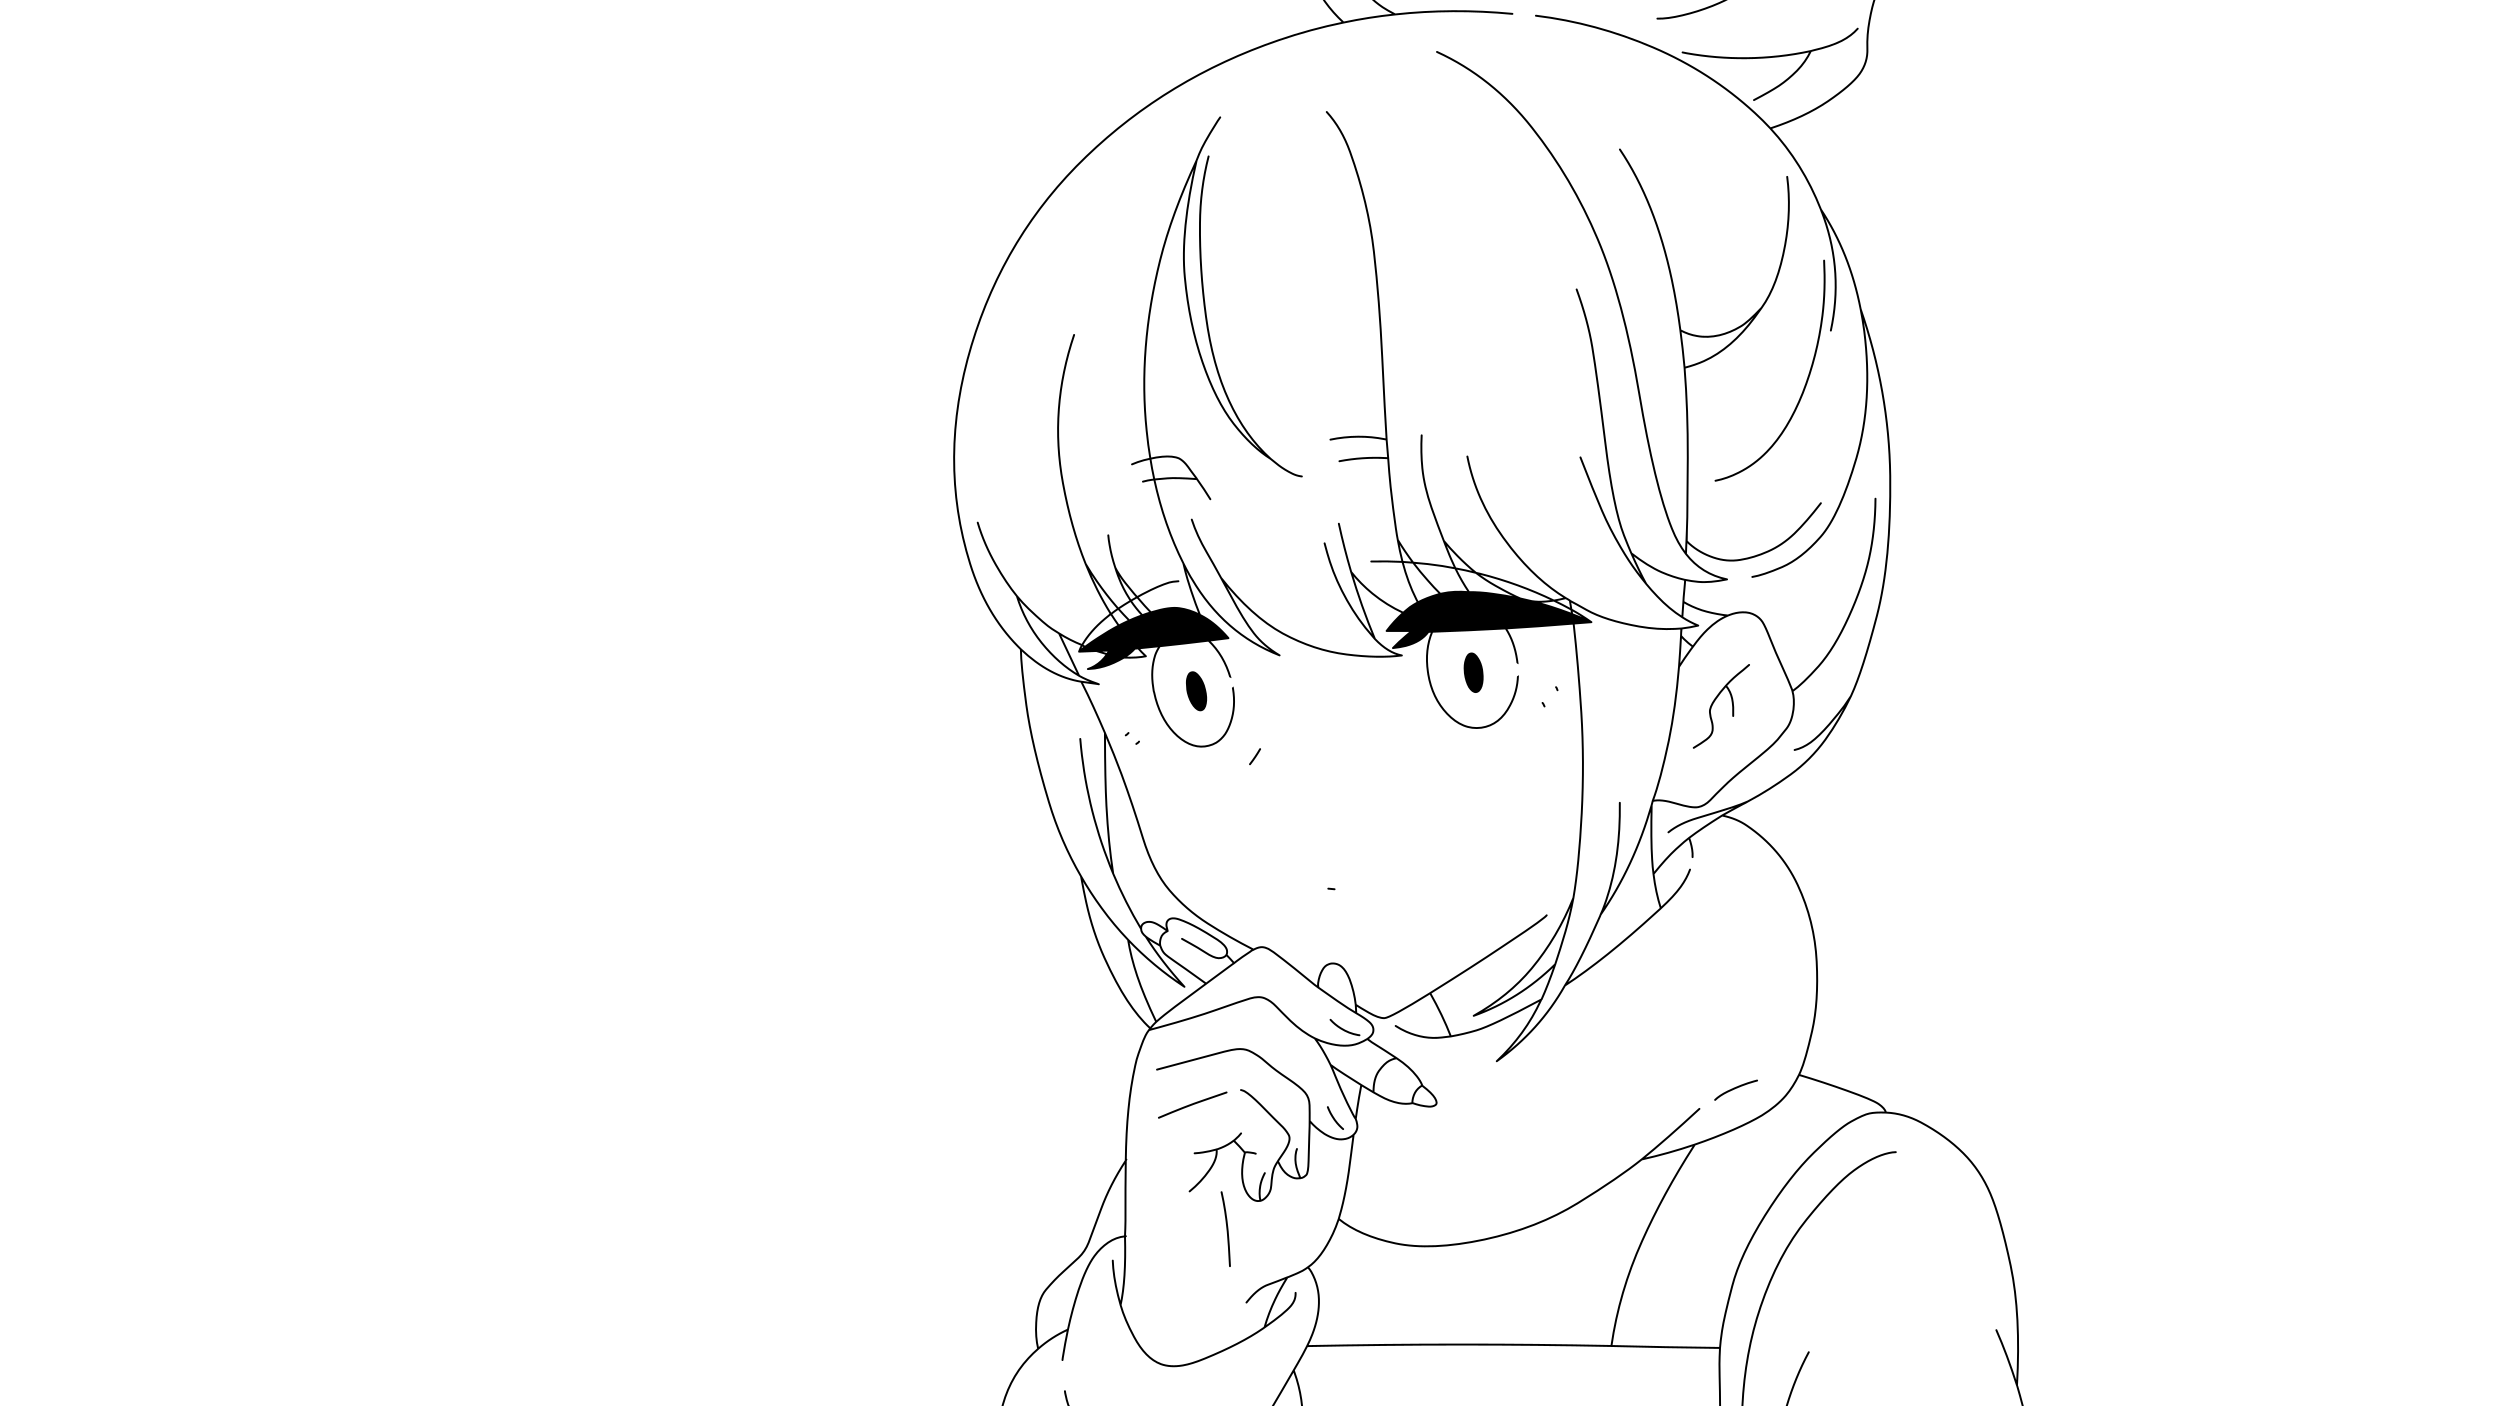 
<svg xmlns="http://www.w3.org/2000/svg" version="1.1" xmlns:xlink="http://www.w3.org/1999/xlink" preserveAspectRatio="none" x="0px" y="0px" width="1280px" height="720px" viewBox="0 0 1280 720">
<rect x="0" y="0" width="1280" height="720" fill="#808080" stroke="none"/>
<defs>
<g id="Layer4_0_FILL">
<path fill="#FFFFFF" stroke="none" d="
M 1280 720
L 1280 0 0 0 0 720 1280 720 Z"/>
</g>

<g id="Layer1_0_FILL">
<path fill="#000000" stroke="none" d="
M 805.2 314.55
Q 805.05 314.5 804.95 314.45
L 804.9 314.45
Q 804.85 314.4 804.75 314.4 805.25 316.8 805.5 319.3 805.6 319.25 805.7 319.25 810.25 318.9 814.8 318.55 810 316.35 805.2 314.55
M 719.75 330.7
Q 719.75 328.1 719.95 325.5 716.15 328.7 713.2 331.8 716.75 331.45 719.75 330.7
M 723.85 309.6
Q 722.65 312.55 721.75 315.8 720.7 319.45 720.2 323.05
L 722.85 323.05
Q 721.35 324.25 719.95 325.5 719.75 328.1 719.75 330.7 727.7 328.6 731.35 323.5 732.3 323.45 733.3 323.45 752.1 322.8 770.95 321.75 787.75 320.75 804.6 319.35 805 319.3 805.5 319.3 805.25 316.8 804.75 314.4 804.65 314.35 804.6 314.35 804.5 314.3 804.45 314.2 804 314.05 803.95 314.05 794.1 310.35 784.3 307.8 781.35 307.1 778.45 306.45 777.75 306.3 777.05 306.2 770.7 304.85 764.35 304.05 757.75 303.1 752.15 303.2 744.25 302.55 738.5 303.85 737.95 303.95 737.45 304.05 736.8 304.2 736.15 304.4 730.45 306.05 725.95 308.4 724.8 309 723.85 309.6
M 723.85 309.6
Q 721.8 310.8 720.15 312.3 719.3 312.95 718.45 313.75 713.65 318.1 709.95 323.05
L 720.2 323.05
Q 720.7 319.45 721.75 315.8 722.65 312.55 723.85 309.6
M 616.85 352.75
Q 616.75 352.75 616.7 352.75 616.8 352.8 616.9 352.85 616.85 352.8 616.85 352.75
M 628.75 326.5
Q 628.8 326.6 628.9 326.75
L 628.95 326.75
Q 628.85 326.6 628.75 326.5
M 616.45 315.95
Q 615.35 315.35 614.35 314.8 609.05 312.1 603.75 311.4 598.75 310.7 590 313.35 589.65 313.45 589.25 313.55 587.15 314.15 584.85 315 583.85 315.4 582.9 315.75 580.6 316.6 578.2 317.7 575.6 318.85 572.8 320.3 577.75 326.15 582.8 331.95 587.9 331.45 593.15 330.9 593.45 330.85 593.8 330.85 606.2 329.55 618.8 328 618.9 328 619.05 328 623.95 327.4 628.9 326.75 628.8 326.6 628.75 326.5 622.7 319.5 616.45 315.95
M 560.45 341
Q 560.5 341.6 560.55 342.25 565.55 341.5 570.3 339.35 573.15 338.05 575.45 336.7 571.1 336.05 566.85 334.95 564.2 338.8 560.45 341
M 560.55 342.25
Q 560.5 341.6 560.45 341 558.85 341.95 557 342.55 558.8 342.45 560.55 342.25
M 552.55 333.5
Q 552.4 333.55 552.3 333.65
L 552.5 333.65 561.35 333.3 567.95 333.05
Q 567.45 334.05 566.85 334.95 571.1 336.05 575.45 336.7 578.9 334.55 581.05 332.1 581.9 332 582.8 331.95 577.75 326.15 572.8 320.3 567.75 322.95 562.2 326.6 558.95 328.7 555.6 331.15 554.1 332.25 552.55 333.5 Z"/>

<path fill="#FFFFFF" stroke="none" d="
M 719.75 330.7
Q 719.9 341.3 724.8 351.15 733.2 367.5 750.15 371.9 767.1 376.3 782.7 366.25 786.75 363.55 790.15 360.35 789.95 360.1 789.8 359.9 789.95 360.1 790.15 360.35 793.95 356.6 796.95 352.15 796.85 352 796.7 351.85 796.85 352 796.95 352.15 797 352 797.1 351.9 797.15 351.85 797.15 351.8 801.35 345.25 803.6 337.1 806.15 327.9 805.5 319.3 805 319.3 804.6 319.35 787.75 320.75 770.95 321.75 775.4 328.6 776.75 337.9 776.9 338.85 777 339.85 779.45 341.15 779.45 343 779.45 344.75 777.2 346 776.9 354.2 773.2 361.1 767.95 371.25 758.45 372.6 748.95 373.85 740.95 365.45 733.3 357.4 731.25 345.1 731.25 345.05 731.25 344.95 731.15 344.5 731.1 344.05 729.45 332.65 733.3 323.45 732.3 323.45 731.35 323.5 727.7 328.6 719.75 330.7
M 619.05 328
Q 618.9 328 618.8 328 626.65 335.5 630 347 632.2 348 632.3 349.55 632.35 350.75 631.15 351.85 631.2 352.2 631.3 352.6 632.8 361.8 630.15 369.75 629 373.25 627.3 375.85 631.7 370.4 633.9 362.6 638.35 347 630.9 330.8 629.95 328.7 628.9 326.75 623.95 327.4 619.05 328
M 561.85 350.05
Q 562.25 350.2 562.6 350.35 562.25 350.25 561.9 350.2 563.05 354.7 565.1 359.2 569.7 369.15 577.05 375.8 577.1 375.85 577.2 375.9 577.5 375.6 577.8 375.3 577.5 375.6 577.2 375.9 579.8 378.25 582.85 380.15 583 379.9 583.2 379.7 583 379.9 582.85 380.15
L 582.9 380.2
Q 585.05 381.55 587.35 382.7 602.35 390.05 615.95 384.15 619.7 382.55 622.75 380.25 620.95 381.3 618.9 381.8 610.9 383.9 602.85 376.85 595 369.75 591.65 357.6 591.2 356 590.9 354.4 590.85 354.2 590.75 354 590.7 353.7 590.65 353.4 590.6 353.2 590.45 351.95 589.05 343.1 591.45 335.5 592.2 333.3 593.8 330.85 593.45 330.85 593.15 330.9 587.9 331.45 582.8 331.95 584.3 333.75 586.7 336 582.4 336.9 575.45 336.7 573.15 338.05 570.3 339.35 565.55 341.5 560.55 342.25 560.85 346.15 561.85 350.05 Z"/>
</g>

<g id="Layer0_0_FILL">
<path fill="#000000" stroke="none" d="
M 615.75 349.45
Q 615.05 347.8 614 346.5 612.05 343.85 610.2 344.25 608.45 344.55 607.85 347.65 607.5 349.15 607.9 353.1
L 607.9 353.15
Q 608.15 354.4 608.2 354.75 609.2 358.75 611.2 361.4 613.2 363.95 615 363.65 616.8 363.3 617.35 360.25 617.95 357.15 616.95 353.1 616.9 352.95 616.9 352.85 616.8 352.8 616.7 352.75 616.75 352.75 616.85 352.75 616.45 350.9 615.75 349.45
M 753.3 334.6
Q 751.45 334.7 750.55 337.7 749.65 340.3 750 343.9 749.95 344 750 344.05 750 344.4 750.05 344.8 750.6 348.9 752.2 351.75 753.95 354.45 755.7 354.35 757.6 354.15 758.55 351.25 759.45 348.25 758.95 344.15 758.75 343.6 758.75 343.05 758.75 342.95 758.8 342.8 758.2 339.5 756.75 337.25 755.1 334.45 753.3 334.6 Z"/>

<path fill="#FFFFFF" stroke="none" d="
M 630.05 352.6
Q 630.7 352.2 631.15 351.85 632.35 350.75 632.3 349.55 632.2 348 630 347 629.85 346.95 629.6 346.85 627 345.8 623.5 346.1 620.05 346.35 617.7 347.7 616.25 348.55 615.75 349.45 616.45 350.9 616.85 352.75 616.85 352.8 616.9 352.85 617.4 353.15 618.1 353.4 620.7 354.45 624.15 354.2 627.65 353.95 630.05 352.6
M 777.2 346
Q 779.45 344.75 779.45 343 779.45 341.15 777 339.85 776.7 339.65 776.4 339.5 773.4 338.15 769.2 338.15 765 338.15 761.95 339.55 759 340.9 758.8 342.8 758.85 343.45 758.95 344.15 759.55 345.5 761.9 346.5 765 347.85 769.2 347.85 773.4 347.85 776.4 346.45 776.85 346.25 777.2 346 Z"/>
</g>

<path id="Layer1_0_1_STROKES" stroke="#000000" stroke-width="1" stroke-linejoin="round" stroke-linecap="round" fill="none" d="
M 676.7 -2.1
L 676.7 -1.75
Q 677.5 -0.55 678.3 0.7 682.55 6.65 687.9 11.55 700.95 8.8 714.35 7.4 710.3 5.3 707.9 3.7 703.95 1 701.15 -1.9
M 960.25 -2.1
L 960.3 -1.85
Q 958.5 3.2 957.2 10.55 955.85 17.9 956.1 24.9 956.4 31.95 952.1 37.9 947.8 43.75 935.85 51.9 923.9 60 906.45 65.75 923.1 83.8 932.3 107.25 947.05 129.5 952.65 158.25 967.2 200.2 967.8 243.6 968.3 287 961 315.25 953.65 343.55 947.9 355.95 947.8 356.15 947.7 356.4 941.9 368.55 934.6 378.7 927.1 389.05 916.75 396.6 911.15 400.65 906 403.9 900.9 407.15 895 410.3 893.8 411.05 892.2 411.8 885.1 415.6 881.75 417.55 889.2 419.1 894.5 422.8 911.65 434.5 920.4 453.05 929.1 471.65 930.15 492.35 931.2 512.95 927.8 527.95 924.4 542.9 921.85 548.7 921.45 549.5 921.1 550.35 933.75 554.15 945.85 558.5 958.55 563 961.85 565.25 965.05 567.45 965.65 569.65 974.8 570.05 983.55 574.7 996.35 581.6 1005.2 590.45 1014 599.25 1019.1 611.25 1024.2 623.2 1029.5 648.2 1034.75 673.15 1032.7 709.3 1032.75 709.65 1032.9 709.9 1034.05 713.7 1035.8 720.4
L 1037.15 723.8 914.2 721.85 892.1 723.6 880.7 721.05 665.75 722.6 651.15 720.85 548.8 722.8 512.5 723.15
Q 516 706.85 526.6 695.4 528.95 692.85 531.55 690.6 530.1 684.6 530.55 677.15 531.1 665.55 535.6 660.3 540.05 655.05 544.45 651.1 548.85 647.15 552.25 643.95 555.6 640.75 557.4 636.2 559.05 631.7 563.75 619.1 568.3 606.65 576.4 594.25 576.6 579.8 577.75 568.2 578.85 556.55 581.25 545.55 581.9 542.35 582.95 539.4 583.6 537.55 584.45 535.2 585.25 532.8 586.55 530.15 587.2 528.8 588.25 527.45 588.55 526.95 588.95 526.5 582.9 520.95 577.2 512.3 571.5 503.65 565.5 490.45 559.5 477.2 556.15 462 554.95 456.65 553.5 448.7 543.05 430.7 537.05 410.65 528.25 381.35 525.5 361.05 522.75 340.65 522.7 332.45 522.2 332 521.15 330.9 504.65 314.1 496.75 288.8 479.95 235.1 497.4 176.9 514.4 120.25 556.2 80.15 597.95 40 654.7 20.6 671 15 687.9 11.55
M 624.75 60.1
Q 624.6 60.35 623.5 61.9 622.45 63.45 619.6 68.2 616.75 73 615.4 75.75 614.05 78.5 612.65 82.2 604.35 118.4 606.65 142.1 608.9 165.75 615.7 185.45 622.45 205.15 631.7 217.05 641 228.95 650.65 235 637.55 223.2 629.25 205.15 620.85 187 617.5 162.3 614.15 137.55 614.4 114.45 614.5 96.95 618.8 80.1
M 612.65 82.2
Q 599.85 109.75 594 133.2 582.7 178.55 587.1 220.6 587.8 227.85 589 234.85 591.95 234.15 595.1 233.85 600.55 233.35 603.75 234.75 605.5 235.7 607.2 237.65 608.15 238.75 609.95 241.35 611.3 243.15 612.65 244.95 612.75 245.1 612.85 245.3 616.65 250.6 619.7 255.6
M 579.6 237.75
Q 582.5 236.5 585.6 235.65 587.25 235.2 589 234.85 589.8 240 590.9 245 590.95 245.2 591 245.5 593.55 245.2 597.85 244.9 602.15 244.55 612.85 245.3
M 585.2 246.6
Q 588.1 245.85 589.55 245.7 590.95 245.5 591 245.5 596.05 268.9 605.9 288.45 607.3 291.3 608.85 294.05 609.5 295.3 610.3 296.5 626.7 324.45 655.15 335.55 647 330.7 642 324.25 636.9 317.8 629.9 304.55 627.9 300.85 626.05 297.5 625.6 296.7 625.2 295.9 621.1 288.35 617.85 282.8 612.85 274.25 610.2 266.05
M 567.45 274.1
Q 567.65 276.5 568.1 278.95 569 284.5 571 290.55 571.55 291.85 573.45 294.7 575.25 297.55 580.6 303.9 581.15 304.5 581.65 305.1 581.9 305.4 582.25 305.75 583.5 305.05 584.85 304.3 585.25 304.1 585.65 303.9 593.15 299.95 598.7 298.25 600.15 297.8 603.35 297.6
M 571 290.55
Q 571.65 292.7 572.5 294.95 572.6 295.35 572.8 295.7 575 301.45 578.3 306.55 578.6 307.1 578.95 307.6 580.5 306.65 582.25 305.75 586.5 310.75 589.25 313.55 589.65 313.45 590 313.35 598.75 310.7 603.75 311.4 609.05 312.1 614.35 314.8 613.2 311.85 612.2 309.2 609.65 302.1 608 296.55 607.4 294.65 607 292.95 606.4 290.65 605.9 288.45
M 500.6 267.6
Q 503.9 278.7 509.9 289.2 515.2 298.5 520.65 305.2 523.6 308.75 526.6 311.65 535.1 319.75 538.6 322 542.05 324.2 542.25 324.3 547.8 327.8 554.05 330.3 558.1 323.25 565.7 316.85 566.8 315.95 567.95 315 568.3 314.6 568.65 314.15 561.4 302.5 555.85 288.7 548.4 270.1 544.25 247.45 537.2 209.25 549.95 171.5
M 552.5 333.65
L 561.35 333.3 567.95 333.05
Q 567.45 334.05 566.85 334.95 571.1 336.05 575.45 336.7 578.9 334.55 581.05 332.1 581.9 332 582.8 331.95 577.75 326.15 572.8 320.3 567.75 322.95 562.2 326.6 558.95 328.7 555.6 331.15 554.1 332.25 552.55 333.5 553.1 331.8 554.05 330.3 554.75 330.8 555.6 331.15
M 560.55 342.25
Q 560.5 341.6 560.45 341 558.85 341.95 557 342.55 558.8 342.45 560.55 342.25 565.55 341.5 570.3 339.35 573.15 338.05 575.45 336.7 582.4 336.9 586.7 336 584.3 333.75 582.8 331.95 587.9 331.45 593.15 330.9 593.45 330.85 593.8 330.85 606.2 329.55 618.8 328 618.9 328 619.05 328 623.95 327.4 628.9 326.75 628.8 326.6 628.75 326.5 622.7 319.5 616.45 315.95 615.35 315.35 614.35 314.8
M 560.45 341
Q 564.2 338.8 566.85 334.95 564.1 334.2 561.35 333.3
M 520.65 305.2
Q 524.75 318.45 533.35 329.15 541.95 339.8 552.5 346 547.95 336.2 542.25 324.3
M 522.7 332.45
Q 537.5 346.45 553.65 349.05 556.65 349.5 561.9 350.2 561.85 350.15 561.85 350.05 556 348.05 552.5 346
M 561.85 350.05
Q 562.25 350.2 562.6 350.35 562.25 350.25 561.9 350.2
M 577.8 375.3
Q 577.5 375.6 577.2 375.9
M 553.65 349.05
Q 557.1 355.9 559.8 361.85 563 368.85 565.75 375.3 570.65 386.8 574.25 396.5 579.95 412 585.15 429 590.35 445.95 598.8 455.85 607.3 465.75 618.4 472.85 629.4 479.9 641.85 486.25
L 641.9 486.2
Q 642.25 486 642.7 485.8 644.8 484.85 646.4 484.95 647.8 485.05 649.45 485.85 650.15 486.25 652.1 487.55 653.95 488.9 657.1 491.35 660.3 493.75 673.05 504.2 673.85 504.8 675 505.65 674.75 504.25 674.9 503.3 675.45 499.5 676.95 496.9 678.25 494.4 680.2 493.75 681.85 493 683.85 493.45 685.7 493.85 687.1 495.15 689.15 496.9 691 501.35 693.4 507.75 694.15 514.45 695.8 515.6 700.85 518.5 705.8 521.35 708.8 521.3 711.75 521.25 732.25 508.5 732.6 508.3 732.95 508.05 754.1 494.85 769.05 484.8 784.05 474.85 787 472.6 789.95 470.3 790.8 469.7 791.55 469.1 791.9 468.65
M 565.75 375.3
Q 565.75 376.05 565.75 376.75 565.8 399.25 566.5 412.6 567.5 431.25 569.95 447.3 576.15 462.05 584.25 475.6 584.2 474.75 584.55 473.9 585.15 472.85 586.4 472.35 587.55 471.85 589.25 472.05 591 472.3 593.35 473.7 595.7 475.1 597.85 476.7 597.4 475.1 597.25 474.15 597.05 472.3 597.95 471.3 599.6 469.4 603.75 470.75 608.4 472.35 613.85 475.4 616.9 477.05 623.35 481.15 627.6 484 628.2 486.5 628.45 488.1 627.95 488.85
L 627.95 488.9
Q 629.95 490.95 631.85 493.15 632.5 492.65 633.25 492.05 635.5 490.3 640.15 487.25 640.415 487.023 640.65 486.85 640.727 486.798 640.8 486.75 640.9 486.7 640.95 486.65 641.15 486.55 641.3 486.5 641.55 486.35 641.85 486.25
M 628.9 326.75
L 628.95 326.75
Q 628.85 326.6 628.75 326.5
M 627.3 375.85
Q 625.35 378.6 622.75 380.25
M 582.85 380.15
Q 582.45 380.45 582.05 380.7 581.95 380.8 581.8 380.9
M 572.8 320.3
Q 570.75 317.4 568.85 314.4 568.4 314.7 567.95 315
M 568.65 314.15
Q 568.75 314.2 568.85 314.4 570.55 313 572.55 311.65 572.25 311.25 571.85 310.85 566.5 304.65 561.75 297.85 558.6 293.4 555.85 288.7
M 589.25 313.55
Q 587.15 314.15 584.85 315 583.85 315.4 582.9 315.75 580.6 316.6 578.2 317.7 575.6 318.85 572.8 320.3
M 584.85 315
Q 581.6 311.5 578.95 307.6 575.55 309.65 572.55 311.65 575.3 314.75 578.2 317.7
M 622.75 380.25
Q 620.95 381.3 618.9 381.8 610.9 383.9 602.85 376.85 595 369.75 591.65 357.6 591.2 356 590.9 354.4 590.85 354.2 590.75 354 590.7 353.7 590.65 353.4 590.6 353.2 590.45 351.95 589.05 343.1 591.45 335.5 592.2 333.3 593.8 330.85
M 583.2 379.7
Q 583 379.9 582.85 380.15
M 577.2 375.9
Q 577.1 376 577.05 376.05 576.7 376.3 576.4 376.5
M 631.15 351.85
Q 631.2 352.2 631.3 352.6 632.8 361.8 630.15 369.75 629 373.25 627.3 375.85
M 645.2 383.55
Q 642.95 387.5 640 391.3
M 618.8 328
Q 626.65 335.5 630 347
M 553.5 448.7
Q 558.25 457.05 564.05 464.95 570.25 473.5 577.6 481.2 590.4 494.65 606.45 505.25 594.7 492.35 586.65 479.55 585.5 478.6 584.85 477.6 584.25 476.6 584.25 475.6
M 597.85 476.7
Q 595 478 594.35 480.3 593.7 482.35 594.05 484.2 594.2 484.55 594.35 484.95 595.1 487.05 596.25 488.25 597.35 489.4 601.15 492 605 494.6 617.55 503.65
L 630.9 493.8
Q 631.35 493.5 631.85 493.15
M 594.05 484.2
Q 590.2 482.1 587.7 480.35 587.15 479.95 586.65 479.55
M 627.95 488.9
Q 626.85 490.6 623.9 490.6 621.35 490.45 617.2 487.7 613 485 609.85 483.3 608.05 482.3 605.2 480.7
M 553.1 378.35
Q 555.9 411.9 568.35 443.35 569.15 445.35 569.95 447.3
M 588.25 527.45
Q 588.9 527.2 589.6 527.05 591.65 526.5 593.65 525.95 611.65 521 622.8 517.05 635.55 512.55 640.1 511.2 644.6 509.9 647.6 511.15 650.65 512.4 653.45 515.35 656.25 518.3 660.75 522.7 666.85 528.5 673.2 531.65 676.35 533.15 679.55 534.05 689.1 536.7 695.6 534.2 698.35 533.1 700.1 531.95 702.45 530.35 703 528.7 703.85 525.7 701.1 523.3 698.85 521.3 694.4 518.75 693.3 518.15 690.25 516.2 687.1 514.25 675 505.65
M 664.05 588.3
Q 663.8 588.95 663.65 589.55 663.45 590.45 663.35 591.35 663.3 591.7 663.3 592.15 663 595.55 664.4 599.65 664.9 601.1 665.8 603.25 666.45 603.15 666.85 603 667.7 602.7 668.8 601.65 669.85 600.6 670 594.5 670.1 588.35 670.35 581.95 670.6 575.55 670.55 573.95 670.6 569.65 670.5 565.9 670.4 562.05 668.2 559.4 665.9 556.65 659.3 552.2 652.65 547.75 649.3 544.75 645.95 541.7 643.55 540.25 641.25 538.75 639.4 537.95 636.8 536.85 633.2 537.2 631 537.4 626.85 538.45 618.65 540.7 592.4 547.65
M 588.95 526.5
Q 589.7 525.55 590.65 524.55 591.35 523.75 592 523.2 585.55 509.65 582.25 499.7 578.95 489.75 577.6 481.2
M 592 523.2
Q 595.55 520 601.75 515.35
L 617.55 503.65
M 647.6 600.65
Q 647.35 601.2 647.05 601.75 645.7 604.6 645.25 607.2 644.55 611.35 645.35 614.85 646.85 614.45 648.2 613.05 650 611.3 650.65 608.75 650.9 607.5 651.15 604 651.45 600.95 652 599.2 652.5 597.2 654.3 594.55 654.3 594.45 654.35 594.4 655.4 592.85 657.5 589.75 661.45 583.75 659.75 580.95 658.05 578.1 655.7 576 653.4 573.8 652 572.35 650.6 570.85 645.35 565.6 640.05 560.35 637.25 558.75 637.15 558.7 637 558.65 636.95 558.6 636.85 558.55 636.5 558.4 636.1 558.3 635.95 558.2 635.8 558.2 635.6 558.1 635.4 558.1
M 609.1 610
Q 615 605.2 619.2 599.2 623.5 593.2 622.9 588.5 622.75 588.55 622.6 588.6 619.5 589.5 615.85 590.05 615 590.15 614 590.3 612.9 590.4 611.65 590.5
M 645.35 614.85
Q 644.7 614.95 644 614.95 640.75 614.75 638.3 610.6 634.75 604.2 636.6 593.7 636.8 592.6 637.45 590 637.35 590 637.25 590 634.7 586.95 631.7 584 628.9 586.2 625.35 587.65 624.55 588 623.65 588.3 623.45 588.3 623.3 588.4 623.1 588.45 622.9 588.5
M 635.45 580.3
Q 634.8 581.05 634.1 581.85 633.85 582.1 633.6 582.3 633 582.9 632.35 583.5 632.15 583.65 631.9 583.85 631.8 583.9 631.7 584
M 642.95 590.7
Q 642.8 590.65 642.65 590.6 641.95 590.35 641.3 590.3 640.65 590.15 640 590.1 638.6 589.85 637.45 590
M 628 559.35
Q 623.85 560.75 615.95 563.5 607.3 566.4 593.35 572.3
M 625.45 610.4
Q 627.55 619.7 628.6 630.5 629.2 637 629.75 648.3
M 569.75 645.45
Q 569.75 645.9 569.8 646.35 569.85 647.85 570 649.35 570.8 657.95 573.75 668.2 576.6 655.4 576 633 571.45 633.45 567.4 636.2 563.4 638.95 560.4 643.05 556.15 648.8 552.3 660.35 549.05 670.3 546.8 680.75 545.3 687.85 544.15 695.15 544.05 695.7 544 696.35
M 576.45 632.95
Q 576.25 632.95 576 633 576.2 629.15 576.25 625.1 576.2 607.5 576.4 594.25 576.55 593.95 576.7 593.7
M 663.35 661.95
Q 663.45 663.85 662.75 665.7 662.2 667.1 661.1 668.45 657.95 672.3 647.45 679.65 647.4 679.7 646.45 680.35 635.3 688.05 616.85 695.6 610.3 698.3 605.65 699.1 599.25 700.2 594.3 698.4 586.5 695.45 580.65 684.5 575.85 675.6 573.75 668.2
M 638.2 666.9
Q 638.8 666.2 639.4 665.45 644.45 659.4 649.5 657.7 654.2 656 659.15 654 659.5 653.9 659.8 653.8 665.1 651.65 666.9 650.65 668.7 649.6 669.65 648.85 676.45 644.3 682.45 631.7 684 628.4 685.45 624.1 685.65 623.25 685.9 622.45 689.5 610.35 691.8 590.7 692.45 585.35 693.05 581 692.8 581.25 692.45 581.5 690.4 583.1 687.75 583.3 683.65 583.85 678.2 580.6 673.65 577.6 670.55 573.95
M 546.8 680.75
Q 538.45 684.55 531.55 690.6
M 545.25 712.3
Q 545.3 712.85 545.4 713.35 546.2 717.25 546.95 719.35 547.05 719.65 547.25 719.95
L 548.8 722.8
M 861.5 26.85
Q 862.65 27.1 863.75 27.3 878.75 29.95 894.15 29.8 910.9 29.65 927.15 26.15 927.85 25.9 928.6 25.75 937.35 23.75 942.9 20.95 948 18.3 951.15 14.7
M 927.15 26.15
Q 924.55 31.65 920.05 36.25 915.5 40.8 910.9 43.9 906.3 46.95 898.05 51.25
M 786.4 8.05
Q 817.15 11.8 846.4 24.3 875.55 36.75 898.5 57.85 902.65 61.65 906.45 65.75
M 848.6 9.55
Q 853.7 9.7 861.45 7.85 869.1 6.05 876.75 3.05 884.178 0.069 887.35 -2.1
M 862.5 188.3
Q 868.05 186.85 872.4 184.9 886.5 178.55 898.35 162.6 898.6 162.2 901.95 157.6 894.95 165.05 891.15 167.2 885.9 170.35 880.4 171.65 874.3 173.05 868.9 172.05 864.7 171.4 860.35 169.1 861.6 178.4 862.5 188.3 864.25 210.05 864.15 234.45 864.05 251.8 863.9 264.8 863.75 268.1 863.7 271.25 863.65 274.3 863.6 277.1 864.25 277.75 864.95 278.4 870.25 283.1 877.25 285.45 884.15 287.8 891.1 286.65 898.05 285.55 905.25 282.35 912.5 279.15 918.7 273.25 924.9 267.25 932.3 257.65
M 829.4 76.55
Q 847.55 103.55 856 143.35 858.6 155.7 860.35 169.1
M 932.3 107.25
Q 932.5 107.95 932.75 108.55 932.8 108.8 932.95 109 933 109.1 933.05 109.25 933.4 110.35 933.85 111.45 943.75 139.7 937.4 169.25
M 952.65 158.25
Q 953.75 163.8 954.5 169.5 959 205.2 950.5 234.55 941.9 263.9 932.05 275 922.25 286.1 912.45 290.35 902.6 294.55 897.2 295.4
M 901.95 157.6
Q 910.25 146.1 914 125.45 917.25 107.65 915.05 90.55
M 933.95 133.45
Q 934.75 148.45 933.1 161.6 930.55 182.1 923.05 201.2 915.35 220.4 904.65 231.35 898.15 238.05 890.2 242 884.3 245 878.35 246.15
M 735.75 26.6
Q 764 39.5 784.4 65.4 804.85 91.25 818.05 122.5 831.25 153.65 839.25 201.3 847.25 248.95 856.05 270.7 859 278.15 863.2 283.6 863.45 277.55 863.7 271.25
M 679.3 57.35
Q 686.9 65.7 691.25 77.8 700.6 103.95 703.45 128.9 706.3 153.75 707.7 182.9 709.1 212 709.95 225.05
L 710.75 234.6
Q 710.85 236.2 711.3 241.85 711.7 247.45 713.3 260.3 714.95 273.1 715.65 276.3
L 715.65 276.4
Q 719.35 282.5 723.55 288.1 730.95 288.65 738.45 289.8 741.8 290.35 745.15 291 744.05 288.75 743.1 286.5 742.6 285.4 742.15 284.3 741.35 282.35 740.55 280.3 740.25 279.6 740 278.9 739.6 277.95 739.25 276.95 736.3 269.5 732.95 259.95 729.2 249.1 728.25 239.75 727.45 231.65 727.9 222.9
M 774.35 7.1
Q 743.6 4.2 714.35 7.4
M 739.25 276.95
Q 742.35 280.7 746.25 284.65 748.4 286.85 750.85 289.1 753.2 291.3 755.7 293.3 756.75 293.5 757.7 293.75 777.6 298.8 795.6 307.5 798.4 307.05 801.7 306.25 786.8 297.2 773.7 280.65 771.65 278 769.65 275.25 755.7 255.9 751.3 233.75
M 745.15 291
Q 750.4 291.95 755.7 293.3 760.4 296.95 765.85 300 774.15 304.65 778.45 306.45 781.35 307.1 784.3 307.8 785.9 308.05 787.6 308.1 791.05 308.2 795.6 307.5 799.95 309.6 804.25 311.95 804.4 312 804.55 312.1 804.2 309.6 803.8 307.6 803.8 307.55 803.8 307.5 803.05 307.05 802.6 306.75 801.85 306.35 801.7 306.25
M 681.2 225.1
Q 688.15 223.65 695.4 223.6 702.4 223.55 709.1 224.9 709.4 224.95 709.95 225.05
M 685.8 236.15
Q 697.65 233.9 709.8 234.55 709.85 234.55 710.75 234.6
M 650.65 235
Q 651.55 235.8 654.7 238.25 657.8 240.6 661.75 242.55 663.8 243.55 665.9 243.85 666.25 243.9 666.55 243.95
M 678.2 278.2
Q 679.55 283.4 680.9 287.6 684.1 297.5 689.7 307.4 695.25 317.3 702.7 325.7 703.3 326.45 703.95 327.15 696.95 310.25 691.8 292.85 688.2 280.65 685.5 268.15
M 715.65 276.4
Q 716.7 282.3 718.1 287.7 720.8 287.85 723.55 288.1 727.1 292.8 731.05 297.2 734.1 300.75 737.45 304.05 737.95 303.95 738.5 303.85 744.25 302.55 752.15 303.2 748.3 297.5 745.15 291
M 702.1 287.5
Q 710.1 287.3 718.1 287.7 720.9 298.4 725.1 306.7 725.5 307.55 725.95 308.4 730.45 306.05 736.15 304.4 736.8 304.2 737.45 304.05
M 723.85 309.6
Q 721.8 310.8 720.15 312.3 719.3 312.95 718.45 313.75 713.65 318.1 709.95 323.05
L 720.2 323.05
Q 720.7 319.45 721.75 315.8 722.65 312.55 723.85 309.6 724.8 309 725.95 308.4
M 720.2 323.05
L 722.85 323.05
Q 721.35 324.25 719.95 325.5 719.75 328.1 719.75 330.7 727.7 328.6 731.35 323.5 732.3 323.45 733.3 323.45 752.1 322.8 770.95 321.75 787.75 320.75 804.6 319.35 805 319.3 805.5 319.3 805.25 316.8 804.75 314.4
M 804.6 314.35
Q 804.5 314.3 804.45 314.2 804 314.05 803.95 314.05 794.1 310.35 784.3 307.8
M 719.95 325.5
Q 716.15 328.7 713.2 331.8 716.75 331.45 719.75 330.7
M 789.8 359.9
Q 789.95 360.1 790.15 360.35
M 691.8 292.85
Q 696.6 298.9 702.7 303.9 710 309.85 718.45 313.75
M 625.2 295.9
Q 640.85 315.6 656.8 324.35 672.75 333 689.45 335.1 705.7 337.15 717.75 335.6 710.7 334.25 703.95 327.15
M 805.5 319.3
Q 805.6 319.25 805.7 319.25 810.25 318.9 814.8 318.55 810 316.35 805.2 314.55 805.05 314.5 804.95 314.45
L 804.9 314.45
M 814.8 318.55
Q 809.6 314.9 804.55 312.1 804.7 313.25 804.95 314.45
M 778.45 306.45
Q 777.75 306.3 777.05 306.2 770.7 304.85 764.35 304.05 757.75 303.1 752.15 303.2
M 770.95 321.75
Q 775.4 328.6 776.75 337.9 776.9 338.85 777 339.85
M 777.2 346
Q 776.9 354.2 773.2 361.1 767.95 371.25 758.45 372.6 748.95 373.85 740.95 365.45 733.3 357.4 731.25 345.1 731.25 345.05 731.25 344.95 731.15 344.5 731.1 344.05 729.45 332.65 733.3 323.45
M 796.95 352.15
Q 797.2 352.75 797.45 353.4
M 790.15 360.35
Q 790.45 361 790.8 361.7
M 796.7 351.85
Q 796.85 352 796.95 352.15
M 805.7 319.25
Q 808.05 340.15 809.65 364.95 811.2 389.8 809.85 416.45 808.45 443.1 805.6 459.7 803.85 468.9 801.55 476.85 798.85 486.1 796.3 493.7 792.65 504.3 789.3 511.7 789.2 511.75 789.1 511.8 789 512.1 788.85 512.4 780.9 529.65 766.35 543.35 788.25 527.65 801.25 504.6 808.6 493.3 819.25 469.05 819.35 468.65 819.5 468.35 820 467.15 820.55 465.95 821.6 463.3 822.5 460.6 829.75 439.05 829.35 411.05
M 863.2 283.6
Q 871.25 293.95 884.25 296.65 875.4 298.5 869.4 297.9 866.1 297.6 862.8 296.9 862.7 298.05 862.65 299.1 862.6 299.3 862.6 299.6 862.25 303 862.05 305.7
L 861.9 308.15
Q 866 310.65 871.35 312.45 876.25 314 882.5 314.9 883.55 315 884.75 315.15 885.05 315 885.4 314.9 888.9 313.55 892.25 313.5 895.95 313.4 898.75 315.05 901 316.35 902.4 318.45 903.8 320.55 906.45 327.3 909.05 334 912.5 341.4 915.9 348.8 917.5 353 917.65 353.4 917.75 353.9 923 350.2 931.15 341.1 939.25 331.95 946.55 315.9 953.85 299.85 957 285.75 960.15 271.55 960.25 255.35
M 807.25 148.2
Q 812.95 163.9 815.25 177.7 817.8 193.1 821.9 226.5 825.95 259.85 831.5 274.15 833.65 279.65 835.25 283.3 843.65 289.85 850.8 293 856.6 295.5 862.3 296.8 862.55 296.8 862.8 296.9
M 809.2 234.2
Q 815.7 251 820.25 261.55 824.1 270.55 829.9 280.4 830.85 281.95 831.85 283.65 835.85 290.15 840.65 296.2 841.75 297.6 842.85 298.95 839.3 292.5 835.25 283.3
M 861.9 308.15
L 861.35 316.05
Q 865.3 318.6 869.5 320.3 865.35 321.3 860.95 321.8
L 860.75 324
Q 860.7 324.75 860.7 325.6 861.45 326.45 862.15 327.15 864.45 329.4 866.8 331.1 870.75 325.65 874.25 322.3 879.3 317.4 884.75 315.15
M 842.85 298.95
Q 845.55 302.25 848.6 305.4 854.6 311.75 861.3 316
L 861.35 316.05
M 803.8 307.6
Q 806.7 309.1 812.35 312.3 821.95 317.7 839.3 320.8 848.85 322.45 857.6 322 859.25 321.95 860.85 321.8 860.9 321.75 860.95 321.8
M 860.85 321.8
Q 860.8 322.9 860.75 324
M 860.7 325.6
Q 860.25 333.8 859.65 341.45 862.4 337.1 865.65 332.65 866.2 331.85 866.8 331.1
M 895.55 340.45
Q 893.25 342.4 892.4 343.15 887.25 347.15 884.15 350.6 883.85 350.85 883.65 351.15 884.903 352.486 885.75 354.35 886.429 355.833 886.85 357.65 887.25 359.5 887.4 362.1 887.4 362.3 887.4 366.6
M 883.65 351.15
Q 880.75 354.35 878.15 358.1 875.3 362.2 875.5 364.6 875.513 364.795 875.525 365 875.712 367.137 876.4 369.2 877.1 371.45 876.85 374.05 876.5 376.55 873.75 378.6 871 380.65 867.2 382.9
M 859.65 341.45
Q 857.9 362.4 854.45 379.2 850.15 399.6 846.2 410.1 850.35 409.05 858.3 411.45 866.2 413.85 869.5 413.25 872.8 412.6 875.65 409.7 878.45 406.7 882.65 402.65 886.75 398.55 894.3 392.5 901.85 386.45 905 383.7 908.15 380.95 910.15 378.7 912.05 376.45 914.75 373 917.4 369.5 918.25 363.35 918.9 357.8 917.75 353.9
M 947.7 356.4
Q 946.7 358 944.35 361.35 941.95 364.65 936.65 370.85 931.3 377 927.1 380.1 922.9 383.1 918.85 384
M 881.75 417.55
Q 871.35 424.05 864.85 429 866.4 433.4 866.6 436.9 866.6 436.95 866.6 437 866.6 437.4 866.6 437.75 866.6 438 866.6 438.2 866.6 438.55 866.6 438.85
M 864.85 429
Q 863.2 430.15 858.15 434.75 853.15 439.35 846.6 447.5 847.75 456.95 850.35 465.05 857.05 458.9 860.55 454.05 863.7 449.65 865.3 445.25
M 895 410.3
Q 891.7 411.8 886.8 413.4 878.45 416.05 869.2 418.8 859.9 421.55 854.25 426.15
M 846.2 410.1
L 845.65 412.25
Q 845.25 429.95 845.9 440 846.1 443.85 846.6 447.5
M 850.35 465.05
Q 850.25 465.15 850.15 465.25 849.15 466.15 848.1 467.1 821.8 491.15 801.25 504.6
M 845.65 412.25
Q 836.6 443.75 819.5 468.35
M 870.1 567.75
Q 853.4 583.2 840.55 593.65 854.05 590.65 867.7 586.05 877.85 582.6 887.65 578.35 896.5 574.45 902.1 571.1 909.6 566.45 914.3 561 918.1 556.5 921.1 550.35
M 878.15 563.15
Q 880.4 560.95 884.55 558.9 891.95 555.35 898.15 553.65 898.9 553.4 899.65 553.25
M 867.7 586.05
Q 867.45 586.45 867.2 586.9 851.5 611.4 840.75 635.45 829.05 661.45 825.05 689.15 852.8 689.85 880.65 690.15 880.85 687.15 881.7 681.35 882.75 674.35 886.9 658.5 891 642.65 903.65 622.4 916.35 602.2 928.9 590 941.4 577.75 947.8 574.25 954.15 570.7 957.2 570.1 960.2 569.45 965.65 569.65
M 970.65 589.9
Q 968.85 589.95 967.15 590.35 959.1 592.1 949.35 599.2 939.55 606.35 925 624.4 910.4 642.4 901.4 669.15 893.4 692.8 892.1 720.1
L 892.1 723.6
M 680.1 455
Q 680.6 455 683.3 455.3
M 694.4 518.75
Q 694.35 516.6 694.15 514.45
M 681.25 522.15
Q 683.45 524.6 686.5 526.5 690.7 529.15 695.3 529.95 695.7 530 696.05 530.05
M 700.1 531.95
Q 702.1 533.6 705.05 535.35 707.763 536.997 714.75 541.6 714.977 541.749 715.2 541.9 721.68 546.219 725.45 551.1 727.4 553.6 728.2 555.75 728.25 555.85 728.35 556 733.2 559.7 734.75 562.3 736.25 564.9 734.95 565.8 733.65 566.7 731.6 566.6 729.6 566.45 727.2 565.95 724.8 565.35 723.3 564.8 723.2 564.8 723.1 564.85 720 565.5 716.2 564.8 711.5 563.9 706.6 561.15 704.9 560.25 703.25 559.3 700.05 557.45 697 555.55 695.75 562.05 694.85 568.05 694.5 570.15 694.15 572.9 694.45 573.7 694.6 574.25 695.1 576.1 694.95 577.45 694.65 579.5 693.05 581
M 789.1 511.8
Q 788.5 512.1 787.95 512.4 764.6 524.95 756 527.55 749.65 529.45 742.85 530.65 740.7 530.9 738.15 531.2 729.15 532.25 720.05 528.25 717.15 526.95 714.6 525.3
M 703.25 559.3
Q 703.2 552.35 706 548.35 708.9 544.4 711.35 543.1 713.85 541.85 715.2 541.9
M 673.2 531.65
Q 676.05 535.45 678.65 540.2 680 542.6 681.25 545.2 683.45 546.9 688.35 550.05 693.25 553.2 697 555.55
M 679.85 566.85
Q 680.1 567.5 680.4 568.2 681.15 569.95 682.2 571.6 683.3 573.45 684.65 575.05 685.75 576.35 687 577.5 687.3 577.8 687.7 578.1
M 681.25 545.2
Q 682.55 548 683.75 551.1 686.1 557.05 689.75 564.65 693.4 572.15 694.15 572.9
M 728.2 555.75
Q 727.05 556.45 726.1 557.35 724.2 559.2 723.45 562.2 723.15 563.5 723.1 564.85
M 732.25 508.5
Q 738.6 519.75 742.85 530.65
M 805.6 459.7
Q 797.5 479.9 784.2 495.9 772.45 510 754.55 520.1 777.9 511.75 796.3 493.7
M 685.45 624.1
Q 695.9 632.65 714.4 636.6 732.8 640.45 760 634.65 787.1 628.8 807.95 615.95 828.75 603.1 840.55 593.65
M 654.3 594.55
Q 654.35 594.7 654.45 594.9 654.6 595.15 654.7 595.35 656.65 599.55 659.3 601.5 661.95 603.35 664 603.35 665.05 603.3 665.8 603.25
M 669.65 648.85
Q 670.7 649.95 671.4 651.2 675.55 658.6 675.3 667.3 675.15 674.85 671.9 683.25 670.85 686 669.25 689.2 747.95 687.65 825.05 689.15
M 659.15 654
Q 655.15 660.5 652.95 665.2 649.5 672.4 647.45 679.65
M 669.25 689.2
Q 667.2 693.35 664.4 698.15 663.55 699.6 662.4 701.6 663.2 703.8 663.9 706.1 666 713 666.7 720.25
L 665.75 722.6
M 662.4 701.6
Q 659.85 705.95 655.95 712.7 653.55 716.8 651.15 720.85
M 880.65 690.15
Q 880.6 692.25 880.45 694.65 880.3 697.1 880.45 704.7 880.65 712.25 880.7 721.05
M 926.1 692.35
Q 919.2 705.2 914.75 720.1
L 914.2 721.85
M 1022.15 681.05
Q 1027.65 693.5 1032.7 709.3"/>

<path id="Layer0_0_1_STROKES" stroke="#000000" stroke-width="1" stroke-linejoin="round" stroke-linecap="round" fill="none" d="
M 758.95 344.15
Q 759.45 348.25 758.55 351.25 757.6 354.15 755.7 354.35 753.95 354.45 752.2 351.75 750.6 348.9 750.05 344.8 750 344.4 750 344.05 749.95 344 750 343.9 749.65 340.3 750.55 337.7 751.45 334.7 753.3 334.6 755.1 334.45 756.75 337.25 758.2 339.5 758.8 342.8 758.85 343.45 758.95 344.15 Z
M 615.75 349.45
Q 616.45 350.9 616.85 352.75 616.75 352.75 616.7 352.75 616.8 352.8 616.9 352.85 616.9 352.95 616.95 353.1 617.95 357.15 617.35 360.25 616.8 363.3 615 363.65 613.2 363.95 611.2 361.4 609.2 358.75 608.2 354.75 608.15 354.4 607.9 353.15
M 607.9 353.1
Q 607.5 349.15 607.85 347.65 608.45 344.55 610.2 344.25 612.05 343.85 614 346.5 615.05 347.8 615.75 349.45"/>
</defs>

<g transform="matrix( 1, 0, 0, 1, 0,0) ">
<use xlink:href="#Layer4_0_FILL"/>
</g>

<g transform="matrix( 1, 0, 0, 1, 0,0) ">
<use xlink:href="#Layer1_0_FILL"/>

<use xlink:href="#Layer1_0_1_STROKES"/>
</g>

<g transform="matrix( 1, 0, 0, 1, 0,0) ">
<use xlink:href="#Layer0_0_FILL"/>

<use xlink:href="#Layer0_0_1_STROKES"/>
</g>
</svg>
